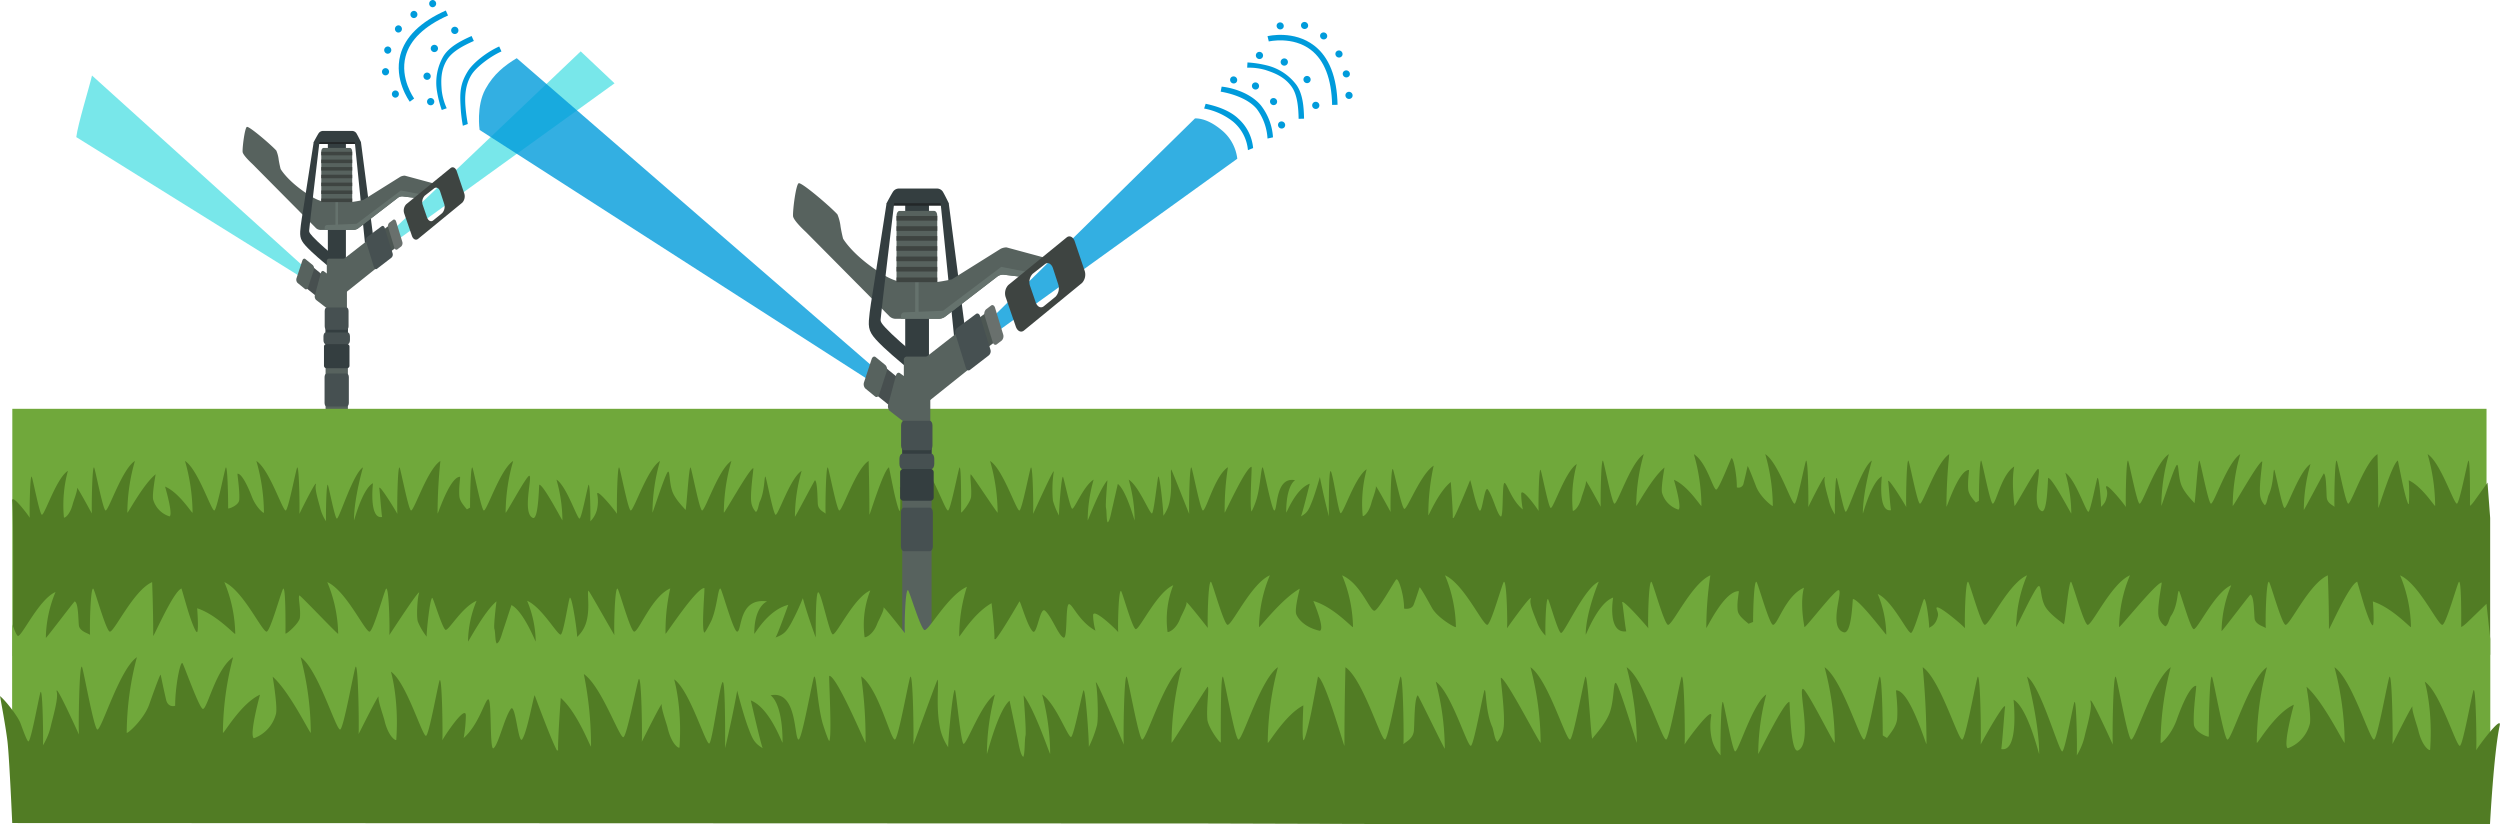 <svg xmlns="http://www.w3.org/2000/svg" width="806.316" height="265.859" viewBox="0 0 806.316 265.859">
  <g id="Grupo_3811" data-name="Grupo 3811" transform="translate(-312.02 -10202.099)">
    <g id="Grupo_3679" data-name="Grupo 3679">
      <g id="Grupo_3642" data-name="Grupo 3642">
        <path id="Trazado_16671" data-name="Trazado 16671" d="M440.406,10279.337l-1.137-3.541,60.039-57.13,10.918,10.306Z" fill="#78e7ea"/>
      </g>
      <g id="Grupo_3643" data-name="Grupo 3643">
        <path id="Trazado_16672" data-name="Trazado 16672" d="M410.944,10288.972l-.992,3.011-73.327-45.661c.482-4.125,4.18-16.008,5.066-19.87Z" fill="#78e7ea"/>
      </g>
      <g id="Grupo_3678" data-name="Grupo 3678">
        <g id="Grupo_3644" data-name="Grupo 3644">
          <rect id="Rectángulo_564" data-name="Rectángulo 564" width="5.822" height="4.423" transform="translate(417.761 10245.771)" fill="#343e40"/>
        </g>
        <g id="Grupo_3645" data-name="Grupo 3645">
          <rect id="Rectángulo_565" data-name="Rectángulo 565" width="14.381" height="1.019" transform="translate(413.615 10247.521)" fill="#232728"/>
        </g>
        <g id="Grupo_3647" data-name="Grupo 3647">
          <g id="Grupo_3646" data-name="Grupo 3646">
            <path id="Trazado_16673" data-name="Trazado 16673" d="M429.993,10283.1l2.814-1.443-4.372-33.742-2-.126Z" fill="#343e40"/>
          </g>
        </g>
        <g id="Grupo_3648" data-name="Grupo 3648">
          <rect id="Rectángulo_566" data-name="Rectángulo 566" width="5.822" height="10.949" transform="translate(417.761 10275.797)" fill="#343e40"/>
        </g>
        <g id="Grupo_3649" data-name="Grupo 3649">
          <path id="Trazado_16674" data-name="Trazado 16674" d="M409.938,10294.314l3.982,3.222,1.9-6.961-3.694-3.022Z" fill="#474f4f"/>
        </g>
        <g id="Grupo_3650" data-name="Grupo 3650">
          <path id="Trazado_16675" data-name="Trazado 16675" d="M425.615,10269.041v-18.078c0-.638-.328-1.154-.732-1.154h-8.517c-.4,0-.731.517-.731,1.154v18.078Z" fill="#57625e"/>
        </g>
        <g id="Grupo_3651" data-name="Grupo 3651">
          <path id="Trazado_16676" data-name="Trazado 16676" d="M407.986,10293.345l2.394,1.959c.359.294.8.073.987-.492l1.857-5.646a1.533,1.533,0,0,0-.312-1.556l-2.395-1.96c-.359-.293-.8-.072-.986.492l-1.858,5.646A1.531,1.531,0,0,0,407.986,10293.345Z" fill="#57625e"/>
        </g>
        <g id="Grupo_3652" data-name="Grupo 3652">
          <path id="Trazado_16677" data-name="Trazado 16677" d="M418.634,10291.145l-2.189-1.566c-.368-.264-.793,0-.95.586l-1.9,7.1a1.6,1.6,0,0,0,.373,1.57l3.167,2.445c.363.28.732,0,.824-.616l1.176-7.922A1.81,1.81,0,0,0,418.634,10291.145Z" fill="#57625e"/>
        </g>
        <g id="Grupo_3653" data-name="Grupo 3653">
          <path id="Trazado_16678" data-name="Trazado 16678" d="M402.527,10256.6s2.365,4.257,9.968,8.907a14.513,14.513,0,0,0,8.13,2.164,47.266,47.266,0,0,0,8.56-1.082l11.972-7.493a3.378,3.378,0,0,1,1.425-.346l9.9,2.675L446.54,10266l-4.691-.561a2.468,2.468,0,0,0-1.4.379l-12.95,9.961a2.853,2.853,0,0,1-1.4.474h-10.86a2.238,2.238,0,0,1-1.349-.618l-20.478-20.66s-3.09-2.8-3.147-3.916c-.08-1.562.694-7.62,1.365-8.029.632-.387,7.784,5.729,9.51,7.632a10.941,10.941,0,0,1,.77,2.981C402.169,10255.226,402.527,10256.6,402.527,10256.6Z" fill="#57625e"/>
        </g>
        <g id="Grupo_3654" data-name="Grupo 3654">
          <rect id="Rectángulo_567" data-name="Rectángulo 567" width="0.838" height="7.537" transform="translate(420.205 10267.274)" fill="#65726d"/>
        </g>
        <g id="Grupo_3655" data-name="Grupo 3655">
          <rect id="Rectángulo_568" data-name="Rectángulo 568" width="9.98" height="1.141" transform="translate(415.635 10251.059)" fill="#3e4441"/>
        </g>
        <g id="Grupo_3656" data-name="Grupo 3656">
          <rect id="Rectángulo_569" data-name="Rectángulo 569" width="9.98" height="1.141" transform="translate(415.635 10253.568)" fill="#3e4441"/>
        </g>
        <g id="Grupo_3657" data-name="Grupo 3657">
          <rect id="Rectángulo_570" data-name="Rectángulo 570" width="9.98" height="1.141" transform="translate(415.635 10255.979)" fill="#3e4441"/>
        </g>
        <g id="Grupo_3658" data-name="Grupo 3658">
          <rect id="Rectángulo_571" data-name="Rectángulo 571" width="9.98" height="1.141" transform="translate(415.635 10258.449)" fill="#3e4441"/>
        </g>
        <g id="Grupo_3659" data-name="Grupo 3659">
          <rect id="Rectángulo_572" data-name="Rectángulo 572" width="9.98" height="1.141" transform="translate(415.635 10260.998)" fill="#3e4441"/>
        </g>
        <g id="Grupo_3660" data-name="Grupo 3660">
          <rect id="Rectángulo_573" data-name="Rectángulo 573" width="9.98" height="1.141" transform="translate(415.635 10263.526)" fill="#3e4441"/>
        </g>
        <g id="Grupo_3661" data-name="Grupo 3661">
          <rect id="Rectángulo_574" data-name="Rectángulo 574" width="9.98" height="1.141" transform="translate(415.635 10266.133)" fill="#3e4441"/>
        </g>
        <g id="Grupo_3662" data-name="Grupo 3662">
          <path id="Trazado_16679" data-name="Trazado 16679" d="M417.479,10274.676l2.116-.087,7.441-.307,14.266-10.756,6.748,1.311-1.51,1.163-4.691-.561a2.468,2.468,0,0,0-1.4.379l-12.95,9.961a2.863,2.863,0,0,1-1.4.474h-9.351v-.772A.793.793,0,0,1,417.479,10274.676Z" fill="#65726d"/>
        </g>
        <g id="Grupo_3663" data-name="Grupo 3663">
          <path id="Trazado_16680" data-name="Trazado 16680" d="M457.33,10256.317l-14.3,11.664a2.993,2.993,0,0,0-.6,3.088l2.445,7.1c.385,1.12,1.279,1.552,2,.964l14.232-11.657a3.023,3.023,0,0,0,.61-3.1l-2.393-7.082C458.938,10256.169,458.048,10255.732,457.33,10256.317Zm-7.586,15.893-1.349-3.924a2.931,2.931,0,0,1,.612-3.062l3.006-2.36c.723-.57,1.608-.113,1.978,1.02l1.256,3.852a3.061,3.061,0,0,1-.63,3.109l-2.875,2.336C451.024,10273.765,450.129,10273.331,449.744,10272.21Z" fill="#3e4441"/>
        </g>
        <g id="Grupo_3664" data-name="Grupo 3664">
          <path id="Trazado_16681" data-name="Trazado 16681" d="M428.435,10247.915s-1.074-2.234-1.5-2.888a1.729,1.729,0,0,0-1.3-.7h-9.511a1.762,1.762,0,0,0-1.3.7c-.448.662-1.624,2.888-1.624,2.888l.307,1.115,1.424-1.115h11.719l1.026.906Z" fill="#343e40"/>
        </g>
        <g id="Grupo_3666" data-name="Grupo 3666">
          <g id="Grupo_3665" data-name="Grupo 3665">
            <path id="Trazado_16682" data-name="Trazado 16682" d="M420.11,10289.8l1.484-3.556c-.053-.043-4.877-4.077-7.119-6.236-2.6-2.5-2.778-3-2.742-3.573.1-1.612,3.322-28.544,3.322-28.544l-1.859.022-3.449,22.177c-.024.137-.757,4.393-.9,6.606-.161,2.606.578,3.621,3.559,6.494C414.72,10285.418,419.891,10289.624,420.11,10289.8Z" fill="#343e40"/>
          </g>
        </g>
        <g id="Grupo_3667" data-name="Grupo 3667">
          <path id="Trazado_16683" data-name="Trazado 16683" d="M437.283,10283.792l2.554-1.939-2.205-7.146-2.554,1.939Z" fill="#4c5652"/>
        </g>
        <g id="Grupo_3668" data-name="Grupo 3668">
          <path id="Trazado_16684" data-name="Trazado 16684" d="M430.444,10279.734l-7.617,5.942v11.347l10.887-8.7Z" fill="#57625e"/>
        </g>
        <g id="Grupo_3669" data-name="Grupo 3669">
          <path id="Trazado_16685" data-name="Trazado 16685" d="M433.6,10288.81l4.664-3.6a1.341,1.341,0,0,0,.377-1.421l-2.552-8.228c-.162-.528-.594-.755-.966-.5l-4.69,3.486a1.31,1.31,0,0,0-.381,1.407l2.587,8.367C432.8,10288.847,433.233,10289.067,433.6,10288.81Z" fill="#465051"/>
        </g>
        <g id="Grupo_3670" data-name="Grupo 3670">
          <path id="Trazado_16686" data-name="Trazado 16686" d="M440.185,10282.527l1.236-.938a1.509,1.509,0,0,0,.342-1.541l-1.984-6.5c-.175-.574-.612-.814-.976-.539l-1.236.939a1.506,1.506,0,0,0-.342,1.54l1.983,6.5C439.384,10282.562,439.821,10282.8,440.185,10282.527Z" fill="#69706d"/>
        </g>
        <g id="Grupo_3671" data-name="Grupo 3671">
          <path id="Trazado_16687" data-name="Trazado 16687" d="M418.082,10304.837h5.173a.779.779,0,0,0,.66-.858v-17.6a.778.778,0,0,0-.66-.856h-5.173a.778.778,0,0,0-.66.856v17.6A.778.778,0,0,0,418.082,10304.837Z" fill="#57625e"/>
        </g>
        <g id="Grupo_3672" data-name="Grupo 3672">
          <rect id="Rectángulo_575" data-name="Rectángulo 575" width="7.19" height="42.225" transform="translate(417.033 10307.974)" fill="#57625e"/>
        </g>
        <g id="Grupo_3673" data-name="Grupo 3673">
          <path id="Trazado_16688" data-name="Trazado 16688" d="M417.433,10333.228H423.8c.405,0,.732-.516.732-1.153v-8.366c0-.637-.327-1.154-.732-1.154h-6.371c-.4,0-.731.518-.731,1.154v8.366C416.7,10332.712,417.029,10333.228,417.433,10333.228Z" fill="#465051"/>
        </g>
        <g id="Grupo_3674" data-name="Grupo 3674">
          <rect id="Rectángulo_576" data-name="Rectángulo 576" width="7.19" height="3.414" transform="translate(417.033 10307.974)" fill="#343e40"/>
        </g>
        <g id="Grupo_3675" data-name="Grupo 3675">
          <path id="Trazado_16689" data-name="Trazado 16689" d="M417.4,10308.467h6.384c.362,0,.656-.517.656-1.153v-4.9c0-.638-.294-1.154-.656-1.154H417.4c-.363,0-.657.517-.657,1.154v4.9C416.747,10307.95,417.041,10308.467,417.4,10308.467Z" fill="#465051"/>
        </g>
        <g id="Grupo_3676" data-name="Grupo 3676">
          <path id="Trazado_16690" data-name="Trazado 16690" d="M417.02,10313.071h7.192c.372,0,.675-.57.675-1.273v-1.192c0-.7-.3-1.273-.675-1.273H417.02c-.373,0-.675.57-.675,1.273v1.192C416.345,10312.5,416.647,10313.071,417.02,10313.071Z" fill="#465051"/>
        </g>
        <g id="Grupo_3677" data-name="Grupo 3677">
          <path id="Trazado_16691" data-name="Trazado 16691" d="M417.28,10320.859h6.693a.807.807,0,0,0,.769-.843v-6.1a.807.807,0,0,0-.769-.841H417.28a.807.807,0,0,0-.769.841v6.1A.807.807,0,0,0,417.28,10320.859Z" fill="#343e40"/>
        </g>
      </g>
    </g>
    <g id="Grupo_3680" data-name="Grupo 3680">
      <rect id="Rectángulo_577" data-name="Rectángulo 577" width="798" height="129.314" transform="translate(315.991 10333.95)" fill="#70a83b"/>
    </g>
    <g id="Grupo_3683" data-name="Grupo 3683">
      <g id="Grupo_3682" data-name="Grupo 3682">
        <g id="Grupo_3681" data-name="Grupo 3681">
          <path id="Trazado_16692" data-name="Trazado 16692" d="M1115.164,10369.151l-.854-11.395-4.333,6.049c-.629.845-1.2,1.447-1.323,1.376.016-4.13.036-15.02-.505-14.5-.337.323-2.926,14.066-3.743,13.861-1.1-.276-5.306-13.372-9.423-15.971a61.744,61.744,0,0,1,2.438,16.664c0,.585-4.041-6.114-8.519-8.233a62.759,62.759,0,0,1,.055,7.506c-.271,1.235-1.637-4.586-1.908-5.821-.411-1.877-1.645-8.052-1.645-8.052-1.822.839-6.33,15.909-6.33,15.265,0-8.973-.246-17.328-.246-17.328-4.116,2.6-8.318,15.694-9.423,15.971-.816.205-3.406-13.538-3.742-13.861-.645-.617-.836,13.1-.713,14.854l-.042.023c-.28-.454-2.348-1.051-2.471-3.147-.148-2.5-.131-7.057-.91-7.625-.116-.084-6.471,12.117-6.471,11.759a54.779,54.779,0,0,1,2.162-14.781c-3.651,2.306-7.378,13.921-8.358,14.166-.724.182-3.021-12.008-3.319-12.295-.4-.383-.177,4.684-1.814,8.069-.371.767-.567,2.946-1.255,3.32a5.647,5.647,0,0,1-1.5-3.2c-.407-3.01.83-10.932.67-10.92-1.271.084-9.517,15.022-9.517,14.33a61.744,61.744,0,0,1,2.438-16.664c-4.117,2.6-8.319,15.694-9.424,15.971-.816.205-3.4-13.538-3.742-13.861-.541-.519-1.331,13.528-1.627,13.688-.714-.917-3.463-3.53-4.33-6.187-.957-2.936-.693-6.737-1.387-6.073-.9.856-4.947,13.563-4.947,13.128a61.767,61.767,0,0,1,2.437-16.664c-4.116,2.6-8.318,15.694-9.423,15.971-.816.205-3.406-13.538-3.742-13.861-.664-.636-.847,13.907-.7,14.974-.4-.82-7-8.958-6.342-6.168a4.867,4.867,0,0,1,.07,3.216,4.814,4.814,0,0,1-1.763,2.851c.115-.838-.612-9.807-1.135-9.307-.265.254-2.3,11.07-2.945,10.909-.869-.219-4.176-10.524-7.416-12.569a48.607,48.607,0,0,1,1.918,13.115c0,.334-6.072-11.471-7.46-11.471-.109,0-.23,11.51-2.072,10.711-3.538-1.536,0-13.59-1.151-13.59-.928,0-7.546,12.569-7.632,11.884-1.083-8.669-.091-12.676-.091-12.676-4.116,2.6-5.79,11.706-6.895,11.982-.816.205-3.405-13.538-3.742-13.861-.53-.508-.753,8.672-.748,12.931-.33.193-.673.39-1.017.58-.777-.987-2.3-2.566-2.434-4.284-.228-2.917.38-6.236.23-6.235-3.368.018-7.251,12.523-7.251,11.83a168.583,168.583,0,0,1,.906-16.931c-4.117,2.6-8.319,15.694-9.424,15.971-.816.205-3.4-13.538-3.742-13.861-.664-.636-.847,13.908-.7,14.974-.4-.82-6.463-10.777-5.8-7.985.1.428.594,7.337.868,8.971-4.321.781-2.94-10.89-2.94-10.89-3.457,1.752-6.132,12.4-6.132,11.951,0-7.062,2.909-17.066,2.909-17.066-3.24,2.045-7.538,16.3-8.407,16.521-.642.161-2.68-10.655-2.945-10.909-.523-.5-.667,10.946-.552,11.784a13.486,13.486,0,0,1-1.941-4.472c-.38-1.52-1.736-5.747-1.387-7.213.662-2.791-4.888,8.488-5.29,9.309.147-1.065-.037-15.609-.7-14.974-.337.323-2.926,14.066-3.743,13.861-1.1-.276-5.307-13.372-9.423-15.971a61.744,61.744,0,0,1,2.438,16.664c0,.435-4.041-2.812-5.366-6.179-.159-.4-2.257-5.955-2.708-6.6-.1-.146-.18.866-1.354,5.521a1.625,1.625,0,0,1-2.166,1.3c.016-4.131-1.2-9.9-1.746-9.384-.336.322-4.118,10.31-4.934,10.105-1.105-.277-3.067-8.825-7.184-11.424a61.744,61.744,0,0,1,2.438,16.664c0,.6-4.255-6.468-8.871-8.389,0,0,2.67,8.975,1.458,9.614a7.982,7.982,0,0,1-5.3-5.435c-.379-1.73.806-8.153.806-8.153-4.143,3.357-9.128,12.983-9.128,12.362a61.744,61.744,0,0,1,2.438-16.664c-4.117,2.6-8.319,15.694-9.424,15.971-.816.205-3.405-13.538-3.742-13.861-.645-.617-.836,13.1-.712,14.854-.015.009-5.055-9.364-4.772-8.176.18.76-1.189,4.276-1.387,5.062-.96,3.812-2.825,4.717-2.853,4.361a42.514,42.514,0,0,1,1.28-15.019c-3.652,2.306-7.379,13.921-8.359,14.166-.724.182-3.02-12.008-3.319-12.295-.589-.562-.751,12.336-.622,13.281-.356-.727-5.6-8.044-5.624-5.47a28.259,28.259,0,0,0,.525,4.974c-3.663-2.969-5.085-8.437-5.884-8.554-.9-.132-.282,11.44-1.264,10.8-1.174-.762-2.64-6.854-4.152-8.7-1.107-1.348-1.775,7.982-2.708,6.721-1.221-1.653-2.66-9.334-2.99-9.728,0,0-3.945,9.9-5.32,12.186h-.285c.115-2.213-.636-11.584-.636-11.584-4.144,3.356-7.239,11.313-7.239,10.692a74.049,74.049,0,0,1,1.724-15.969c-4.116,2.6-8.319,13.67-9.423,13.947-.816.2-3.406-12.527-3.743-12.85-.644-.617-.836,12.084-.712,13.842-.014.008-5.054-9.364-4.772-8.177.18.761-1.189,4.277-1.387,5.062-.96,3.812-2.825,4.718-2.853,4.361a42.534,42.534,0,0,1,1.28-15.018c-3.651,2.3-7.379,13.92-8.359,14.165-.723.182-2.573-13.315-3.266-13.568-.517-.188-.6,7.951-.58,14.581-.951-3.737-2.03-8.272-2.888-12.683,0,0-1.446,5.266-2.687,8.288-.939,2.285-1.378,3.315-3.422,4.4.366-.487,2.849-10.534,2.849-10.534-4.725,1.736-7.6,9.884-7.6,9.271,0-8.973,2.878-10.391,2.878-10.391-6.446-1.279-5.584,9.474-6.689,9.751-.816.205-3.406-13.539-3.742-13.861-.541-.519-.734,5.868-2,10.186a24.3,24.3,0,0,1-1.611,4c-.715-.916.157-14.389,0-14.389-1.854,0-8.681,15.2-8.681,14.761a88.55,88.55,0,0,1,1.051-14.639c-4.117,2.6-6.931,13.669-8.036,13.946-.817.205-3.406-13.539-3.743-13.861-.663-.636-.847,13.908-.7,14.974-.4-.82-5.713-14.5-5.815-14.327-.347.59.4,5.706-.462,10.038a11.439,11.439,0,0,1-2.081,4.893c.115-.839-1.1-13.154-1.618-12.654-.265.254-1.438,12.056-2.081,11.9-.869-.218-4.234-8.868-7.473-10.913a48.6,48.6,0,0,1,1.918,13.114c0,.388-2.608-9.567-5.425-11.734,0,0-1.754,7.741-1.908,8.352-.246.981-.667,3.718-1.387,4.05-.4-.752-.273-3.7-.52-4.683-.232-.926.463-8.9.463-8.9-2.774,3.29-6.363,13.354-6.363,12.915a48.6,48.6,0,0,1,1.918-13.114c-3.24,2.045-6.013,9.176-6.883,9.394-.642.161-2.74-10.038-3.005-10.292-.522-.5-1.386,11.647-1.271,12.486a23.15,23.15,0,0,1-1.965-4.809,38.114,38.114,0,0,1,.231-9.111c.663-2.791-6.236,12.58-6.638,13.4.147-1.065-.037-15.609-.7-14.974-.337.322-2.926,14.066-3.743,13.861-1.1-.277-5.307-13.372-9.423-15.971a61.755,61.755,0,0,1,2.437,16.663c0,.436-8.544-12.61-8.679-12.362-.345.64.353,4.182.116,7.193-.134,1.7-2.933,5.283-3.223,5.116.016-4.13.036-15.02-.505-14.5-.337.322-2.926,14.066-3.742,13.861-1.1-.277-5.307-13.372-9.424-15.971a61.732,61.732,0,0,1,2.438,16.663c0,.585-4.041-6.113-8.519-8.232a62.722,62.722,0,0,1,.055,7.5c-.271,1.235-1.637-4.585-1.907-5.82-.412-1.877-1.646-8.053-1.646-8.053-1.822.84-6.33,15.909-6.33,15.265,0-8.973-.245-17.327-.245-17.327-4.117,2.6-8.319,15.693-9.424,15.971-.816.205-3.4-13.539-3.742-13.861-.645-.618-.836,13.1-.712,14.854l-.043.023c-.28-.454-2.347-1.051-2.471-3.148-.148-2.5-.131-7.056-.91-7.624-.116-.084-6.471,12.116-6.471,11.758a54.753,54.753,0,0,1,2.163-14.78c-3.652,2.3-7.379,13.92-8.359,14.166-.724.181-3.02-12.009-3.319-12.295-.4-.383-.177,4.683-1.814,8.068-.371.768-.566,2.945-1.255,3.319a5.645,5.645,0,0,1-1.5-3.2c-.407-3.011.83-10.932.67-10.92-1.271.084-9.516,15.022-9.516,14.329a61.756,61.756,0,0,1,2.437-16.663c-4.116,2.6-8.318,15.693-9.423,15.971-.817.205-3.406-13.539-3.743-13.861-.541-.519-1.331,13.528-1.627,13.688-.714-.917-3.462-3.53-4.329-6.188-.958-2.935-.693-6.738-1.387-6.073-.9.857-4.948,13.563-4.948,13.128a61.732,61.732,0,0,1,2.438-16.663c-4.117,2.6-8.319,15.693-9.424,15.971-.816.205-3.4-13.539-3.742-13.861-.664-.636-.847,13.907-.7,14.974-.4-.82-7-8.958-6.342-6.168a11.9,11.9,0,0,1-.2,5.057,7.747,7.747,0,0,1-2.076,3.487c.115-.839-.029-12.284-.551-11.784-.265.254-2.3,11.069-2.945,10.909-.87-.219-4.177-10.524-7.417-12.569a48.581,48.581,0,0,1,1.919,13.114c0,.334-6.073-11.471-7.461-11.471-.109,0-.23,11.511-2.072,10.711-3.538-1.535,0-13.589-1.151-13.589-.928,0-7.632,12.576-7.632,11.883a61.732,61.732,0,0,1,2.438-16.663c-4.116,2.6-8.319,15.693-9.423,15.971-.816.205-3.406-13.539-3.743-13.861-.53-.508-.753,8.671-.747,12.931-.331.193-.673.39-1.018.579-.777-.986-2.3-2.565-2.434-4.283-.227-2.917.381-6.236.23-6.235-3.368.016-7.251,12.523-7.251,11.83a168.589,168.589,0,0,1,.906-16.931c-4.116,2.6-8.319,15.693-9.423,15.971-.817.205-3.406-13.539-3.743-13.861-.663-.636-.847,13.908-.7,14.974-.4-.82-6.463-10.777-5.8-7.986.1.429.6,7.337.868,8.972-4.321.78-2.94-10.89-2.94-10.89-3.457,1.752-6.132,12.4-6.132,11.95,0-7.062,2.909-17.066,2.909-17.066-3.239,2.045-7.537,16.3-8.407,16.521-.642.16-2.68-10.655-2.945-10.909-.522-.5-.667,10.945-.551,11.784a13.463,13.463,0,0,1-1.942-4.473c-.38-1.519-1.735-5.746-1.387-7.212.663-2.791-4.888,8.488-5.289,9.309.146-1.065-.038-15.609-.7-14.974-.337.322-2.926,14.066-3.742,13.861-1.1-.277-5.307-13.372-9.424-15.971a61.732,61.732,0,0,1,2.438,16.663c0,.436-2.521-1.641-3.845-5.009-.159-.4-2.81-7.55-4.664-7.55-.157,0,.776,5.472.539,8.484-.134,1.7-3.284,2.884-3.574,2.717.015-4.13-.206-13.715-.748-13.2-.336.322-2.926,14.066-3.742,13.861-1.105-.277-5.307-13.372-9.423-15.971a61.755,61.755,0,0,1,2.437,16.663c0,.6-4.255-6.467-8.871-8.388,0,0,2.671,8.974,1.458,9.614a7.977,7.977,0,0,1-5.294-5.436c-.379-1.729.8-8.153.8-8.153-4.143,3.357-9.128,12.982-9.128,12.362a61.732,61.732,0,0,1,2.438-16.663c-4.116,2.6-8.319,15.693-9.423,15.971-.817.205-3.406-13.539-3.743-13.861-.645-.618-.836,13.1-.712,14.854-.014.008-5.054-9.364-4.772-8.177.18.761-1.189,4.277-1.387,5.063-.96,3.811-2.825,4.717-2.853,4.361a42.538,42.538,0,0,1,1.28-15.019c-3.651,2.3-7.379,13.92-8.359,14.166-.723.181-3.02-12.009-3.319-12.295-.588-.563-.751,12.336-.621,13.281-.357-.728-5.876-8-5.625-5.471.5,5.073.157,50.037.157,50.037H554.974l70.954-.2,489.236-.175Z" fill="#517c24"/>
        </g>
      </g>
    </g>
    <g id="Grupo_3721" data-name="Grupo 3721">
      <g id="Grupo_3684" data-name="Grupo 3684" opacity="0.8">
        <path id="Trazado_16693" data-name="Trazado 16693" d="M633.77,10308.97l-1.5-4.658,65.181-64.036c1.766,0,4.781.525,8.948,4.1a14.057,14.057,0,0,1,4.679,8.914Z" fill="#009bdb"/>
      </g>
      <g id="Grupo_3685" data-name="Grupo 3685" opacity="0.8">
        <path id="Trazado_16694" data-name="Trazado 16694" d="M595.006,10321.647l-1.3,3.96-127-81.6s-1.138-7.681,1.874-13.171c2.7-4.926,6.242-7.633,10.1-9.971Z" fill="#009bdb"/>
      </g>
      <g id="Grupo_3720" data-name="Grupo 3720">
        <g id="Grupo_3686" data-name="Grupo 3686">
          <rect id="Rectángulo_578" data-name="Rectángulo 578" width="7.661" height="5.82" transform="translate(603.975 10264.807)" fill="#343e40"/>
        </g>
        <g id="Grupo_3687" data-name="Grupo 3687">
          <rect id="Rectángulo_579" data-name="Rectángulo 579" width="18.921" height="1.341" transform="translate(598.521 10267.108)" fill="#232728"/>
        </g>
        <g id="Grupo_3689" data-name="Grupo 3689">
          <g id="Grupo_3688" data-name="Grupo 3688">
            <path id="Trazado_16695" data-name="Trazado 16695" d="M620.068,10313.922l3.7-1.9-5.752-44.394-2.638-.167Z" fill="#343e40"/>
          </g>
        </g>
        <g id="Grupo_3690" data-name="Grupo 3690">
          <rect id="Rectángulo_580" data-name="Rectángulo 580" width="7.661" height="14.406" transform="translate(603.975 10304.312)" fill="#343e40"/>
        </g>
        <g id="Grupo_3691" data-name="Grupo 3691">
          <path id="Trazado_16696" data-name="Trazado 16696" d="M593.683,10328.677l5.239,4.238,2.5-9.159-4.86-3.977Z" fill="#474f4f"/>
        </g>
        <g id="Grupo_3692" data-name="Grupo 3692">
          <path id="Trazado_16697" data-name="Trazado 16697" d="M614.308,10295.424v-23.785c0-.839-.431-1.519-.962-1.519H602.14c-.531,0-.962.68-.962,1.519v23.785Z" fill="#57625e"/>
        </g>
        <g id="Grupo_3693" data-name="Grupo 3693">
          <path id="Trazado_16698" data-name="Trazado 16698" d="M591.114,10327.4l3.151,2.578c.472.387,1.053.1,1.3-.648l2.443-7.428a2.014,2.014,0,0,0-.411-2.047l-3.151-2.578c-.471-.387-1.053-.1-1.3.647l-2.444,7.428A2.016,2.016,0,0,0,591.114,10327.4Z" fill="#57625e"/>
        </g>
        <g id="Grupo_3694" data-name="Grupo 3694">
          <path id="Trazado_16699" data-name="Trazado 16699" d="M605.124,10324.506l-2.88-2.062c-.484-.348-1.044,0-1.251.771l-2.5,9.349a2.108,2.108,0,0,0,.491,2.065l4.167,3.217c.477.368.963,0,1.084-.811l1.546-10.423A2.38,2.38,0,0,0,605.124,10324.506Z" fill="#57625e"/>
        </g>
        <g id="Grupo_3695" data-name="Grupo 3695">
          <path id="Trazado_16700" data-name="Trazado 16700" d="M583.931,10279.055s3.113,5.6,13.116,11.72a19.086,19.086,0,0,0,10.7,2.847,62.129,62.129,0,0,0,11.263-1.423l15.752-9.859a4.455,4.455,0,0,1,1.875-.455l13.024,3.521-7.817,6.019-6.172-.739a3.257,3.257,0,0,0-1.845.5l-17.038,13.105a3.75,3.75,0,0,1-1.84.625H600.656a2.95,2.95,0,0,1-1.775-.813l-26.943-27.182s-4.065-3.687-4.141-5.153c-.1-2.056.913-10.026,1.8-10.564.832-.508,10.241,7.538,12.512,10.041a14.377,14.377,0,0,1,1.014,3.924C583.461,10277.247,583.931,10279.055,583.931,10279.055Z" fill="#57625e"/>
        </g>
        <g id="Grupo_3696" data-name="Grupo 3696">
          <rect id="Rectángulo_581" data-name="Rectángulo 581" width="1.103" height="9.916" transform="translate(607.191 10293.099)" fill="#65726d"/>
        </g>
        <g id="Grupo_3697" data-name="Grupo 3697">
          <rect id="Rectángulo_582" data-name="Rectángulo 582" width="13.13" height="1.502" transform="translate(601.178 10271.765)" fill="#3e4441"/>
        </g>
        <g id="Grupo_3698" data-name="Grupo 3698">
          <rect id="Rectángulo_583" data-name="Rectángulo 583" width="13.13" height="1.502" transform="translate(601.178 10275.066)" fill="#3e4441"/>
        </g>
        <g id="Grupo_3699" data-name="Grupo 3699">
          <rect id="Rectángulo_584" data-name="Rectángulo 584" width="13.13" height="1.502" transform="translate(601.178 10278.239)" fill="#3e4441"/>
        </g>
        <g id="Grupo_3700" data-name="Grupo 3700">
          <rect id="Rectángulo_585" data-name="Rectángulo 585" width="13.13" height="1.502" transform="translate(601.178 10281.489)" fill="#3e4441"/>
        </g>
        <g id="Grupo_3701" data-name="Grupo 3701">
          <rect id="Rectángulo_586" data-name="Rectángulo 586" width="13.13" height="1.502" transform="translate(601.178 10284.841)" fill="#3e4441"/>
        </g>
        <g id="Grupo_3702" data-name="Grupo 3702">
          <rect id="Rectángulo_587" data-name="Rectángulo 587" width="13.13" height="1.502" transform="translate(601.178 10288.168)" fill="#3e4441"/>
        </g>
        <g id="Grupo_3703" data-name="Grupo 3703">
          <rect id="Rectángulo_588" data-name="Rectángulo 588" width="13.13" height="1.502" transform="translate(601.178 10291.598)" fill="#3e4441"/>
        </g>
        <g id="Grupo_3704" data-name="Grupo 3704">
          <path id="Trazado_16701" data-name="Trazado 16701" d="M603.6,10302.838l2.785-.115,9.789-.4,18.77-14.151,8.879,1.725-1.987,1.53-6.172-.739a3.257,3.257,0,0,0-1.845.5l-17.038,13.105a3.75,3.75,0,0,1-1.84.625h-12.3v-1.019A1.041,1.041,0,0,1,603.6,10302.838Z" fill="#65726d"/>
        </g>
        <g id="Grupo_3705" data-name="Grupo 3705">
          <path id="Trazado_16702" data-name="Trazado 16702" d="M656.036,10278.683l-18.816,15.348a3.934,3.934,0,0,0-.791,4.062l3.216,9.34c.507,1.474,1.683,2.042,2.627,1.27L661,10293.364a3.984,3.984,0,0,0,.8-4.078l-3.149-9.317C658.152,10278.489,656.981,10277.913,656.036,10278.683Zm-9.981,20.91-1.774-5.162a3.854,3.854,0,0,1,.8-4.027l3.955-3.106c.951-.75,2.117-.148,2.6,1.342l1.653,5.066a4.027,4.027,0,0,1-.83,4.092l-3.782,3.074C647.739,10301.64,646.562,10301.068,646.055,10299.593Z" fill="#3e4441"/>
        </g>
        <g id="Grupo_3706" data-name="Grupo 3706">
          <path id="Trazado_16703" data-name="Trazado 16703" d="M618.02,10267.629s-1.414-2.939-1.973-3.8a2.271,2.271,0,0,0-1.714-.92H601.819a2.317,2.317,0,0,0-1.713.92c-.589.871-2.137,3.8-2.137,3.8l.4,1.466,1.873-1.466h15.419l1.351,1.191Z" fill="#343e40"/>
        </g>
        <g id="Grupo_3708" data-name="Grupo 3708">
          <g id="Grupo_3707" data-name="Grupo 3707">
            <path id="Trazado_16704" data-name="Trazado 16704" d="M607.065,10322.738l1.954-4.678c-.07-.058-6.418-5.364-9.367-8.205-3.414-3.295-3.655-3.945-3.608-4.7.132-2.121,4.372-37.556,4.372-37.556l-2.447.03-4.538,29.178c-.032.18-1,5.778-1.177,8.691-.212,3.43.76,4.764,4.682,8.545C599.975,10316.972,606.778,10322.5,607.065,10322.738Z" fill="#343e40"/>
          </g>
        </g>
        <g id="Grupo_3709" data-name="Grupo 3709">
          <path id="Trazado_16705" data-name="Trazado 16705" d="M629.661,10314.832l3.361-2.552-2.9-9.4-3.361,2.552Z" fill="#4c5652"/>
        </g>
        <g id="Grupo_3710" data-name="Grupo 3710">
          <path id="Trazado_16706" data-name="Trazado 16706" d="M620.663,10309.493l-10.022,7.818v14.929l14.325-11.446Z" fill="#57625e"/>
        </g>
        <g id="Grupo_3711" data-name="Grupo 3711">
          <path id="Trazado_16707" data-name="Trazado 16707" d="M624.818,10321.434l6.136-4.732a1.765,1.765,0,0,0,.5-1.869l-3.358-10.826c-.213-.694-.782-.991-1.271-.664l-6.171,4.588a1.723,1.723,0,0,0-.5,1.851l3.4,11.009C623.765,10321.483,624.331,10321.772,624.818,10321.434Z" fill="#465051"/>
        </g>
        <g id="Grupo_3712" data-name="Grupo 3712">
          <path id="Trazado_16708" data-name="Trazado 16708" d="M633.478,10313.167l1.627-1.234a1.981,1.981,0,0,0,.449-2.026l-2.609-8.55c-.231-.756-.806-1.073-1.285-.709l-1.626,1.234a1.982,1.982,0,0,0-.45,2.026l2.61,8.55C632.424,10313.214,633,10313.531,633.478,10313.167Z" fill="#69706d"/>
        </g>
        <g id="Grupo_3713" data-name="Grupo 3713">
          <path id="Trazado_16709" data-name="Trazado 16709" d="M604.4,10342.52h6.8a1.024,1.024,0,0,0,.869-1.128v-23.157a1.024,1.024,0,0,0-.869-1.128h-6.8a1.024,1.024,0,0,0-.869,1.128v23.157A1.024,1.024,0,0,0,604.4,10342.52Z" fill="#57625e"/>
        </g>
        <g id="Grupo_3714" data-name="Grupo 3714">
          <rect id="Rectángulo_589" data-name="Rectángulo 589" width="9.46" height="64.24" transform="translate(603.018 10346.648)" fill="#57625e"/>
        </g>
        <g id="Grupo_3715" data-name="Grupo 3715">
          <path id="Trazado_16710" data-name="Trazado 16710" d="M603.544,10379.875h8.383c.531,0,.962-.68.962-1.518v-11.008c0-.839-.431-1.519-.962-1.519h-8.383c-.532,0-.962.68-.962,1.519v11.008C602.582,10379.2,603.012,10379.875,603.544,10379.875Z" fill="#465051"/>
        </g>
        <g id="Grupo_3716" data-name="Grupo 3716">
          <rect id="Rectángulo_590" data-name="Rectángulo 590" width="9.46" height="4.491" transform="translate(603.018 10346.648)" fill="#343e40"/>
        </g>
        <g id="Grupo_3717" data-name="Grupo 3717">
          <path id="Trazado_16711" data-name="Trazado 16711" d="M603.506,10347.3h8.4c.477,0,.864-.679.864-1.518v-6.452c0-.839-.387-1.52-.864-1.52h-8.4c-.477,0-.864.681-.864,1.52v6.452C602.642,10346.617,603.029,10347.3,603.506,10347.3Z" fill="#465051"/>
        </g>
        <g id="Grupo_3718" data-name="Grupo 3718">
          <path id="Trazado_16712" data-name="Trazado 16712" d="M603,10353.353h9.462c.491,0,.888-.749.888-1.674v-1.569c0-.925-.4-1.675-.888-1.675H603c-.49,0-.888.75-.888,1.675v1.569C602.112,10352.6,602.51,10353.353,603,10353.353Z" fill="#465051"/>
        </g>
        <g id="Grupo_3719" data-name="Grupo 3719">
          <path id="Trazado_16713" data-name="Trazado 16713" d="M603.342,10363.6h8.807a1.062,1.062,0,0,0,1.011-1.107v-8.032a1.063,1.063,0,0,0-1.011-1.108h-8.807a1.063,1.063,0,0,0-1.011,1.108v8.032A1.062,1.062,0,0,0,603.342,10363.6Z" fill="#343e40"/>
        </g>
      </g>
    </g>
    <g id="Grupo_3722" data-name="Grupo 3722">
      <path id="Trazado_16714" data-name="Trazado 16714" d="M316,10403.442c.761,2.146,1.477,3.835,1.87,3.766,1.413-.245,6.787-11.86,12.052-14.165a39.8,39.8,0,0,0-3.118,14.78c0,.357,9.164-11.843,9.331-11.758,1.123.567,1.1,5.124,1.311,7.624.179,2.1,3.16,2.693,3.564,3.148l.061-.023c-.179-1.758.1-15.472,1.027-14.854.485.323,4.219,14.066,5.4,13.862,1.593-.277,7.652-13.372,13.587-15.972,0,0,.355,8.355.355,17.328,0,.645,6.5-14.425,9.127-15.265,0,0,1.779,6.176,2.372,8.052.391,1.235,2.36,7.057,2.75,5.821.412-1.3-.079-7.506-.079-7.506,6.457,2.12,12.283,8.817,12.283,8.233a44.882,44.882,0,0,0-3.514-16.664c5.935,2.6,11.994,15.694,13.587,15.972,1.177.2,4.911-13.539,5.4-13.862.781-.518.751,10.371.728,14.5.419.167,4.454-3.417,4.647-5.116.342-3.013-.664-6.554-.166-7.193.194-.249,12.514,12.8,12.514,12.362a44.882,44.882,0,0,0-3.514-16.664c5.935,2.6,11.994,15.694,13.587,15.972,1.177.2,4.911-13.539,5.4-13.862.957-.635,1.222,13.908,1.011,14.974.579-.819,10.526-16.19,9.57-13.4-.5,1.466-.88,7.591-.333,9.11a20.14,20.14,0,0,0,2.833,4.809c-.166-.838,1.08-12.985,1.833-12.485.383.254,3.408,10.453,4.334,10.292,1.253-.218,5.253-7.349,9.924-9.395a35.322,35.322,0,0,0-2.766,13.115c0,.438,5.175-9.625,9.175-12.915,0,0-1,7.974-.667,8.9.356.982.168,3.93.75,4.683,1.038-.331,1.644-3.068,2-4.05.221-.609,2.75-8.351,2.75-8.351,4.063,2.167,7.823,12.121,7.823,11.734a35.322,35.322,0,0,0-2.766-13.115c4.671,2.046,9.522,10.694,10.776,10.913.926.161,2.617-11.641,3-11.895.753-.5,2.5,11.815,2.333,12.653a10.307,10.307,0,0,0,3-4.893c1.242-4.331.166-9.447.666-10.038.147-.174,7.806,13.508,8.386,14.327-.211-1.065.053-15.608,1.01-14.974.486.323,4.219,14.066,5.4,13.862,1.594-.277,5.653-11.349,11.588-13.947a62.269,62.269,0,0,0-1.515,14.64c0,.435,9.844-14.761,12.516-14.761.228,0-1.03,13.472,0,14.388.426-.158,2.153-3.592,2.324-4,1.825-4.315,2.1-10.7,2.883-10.185.486.323,4.219,14.066,5.4,13.862,1.593-.277.351-11.03,9.644-9.752,0,0-4.149,1.419-4.149,10.392,0,.611,4.141-7.535,10.954-9.271,0,0-3.581,10.046-4.108,10.533,2.948-1.088,3.581-2.118,4.934-4.4a75.3,75.3,0,0,0,3.875-8.288c1.237,4.41,2.793,8.944,4.164,12.682-.027-6.629.091-14.769.836-14.581,1,.254,3.666,13.751,4.71,13.569,1.413-.245,6.787-11.86,12.052-14.165a30.324,30.324,0,0,0-1.845,15.017c.04.356,2.729-.549,4.113-4.36.286-.785,2.26-4.3,2-5.062-.407-1.188,6.86,8.185,6.881,8.176-.178-1.757.1-14.459,1.027-13.842.486.323,4.219,13.054,5.4,12.851,1.593-.277,7.652-11.349,13.587-13.947a52.771,52.771,0,0,0-2.485,15.968c0,.62,4.463-7.335,10.437-10.692,0,0,1.084,9.371.917,11.584h.412c1.982-2.284,7.671-12.185,7.671-12.185.476.393,2.55,8.074,4.311,9.726,1.345,1.263,2.309-8.067,3.9-6.719,2.181,1.841,4.294,7.935,5.988,8.7,1.415.637.52-10.937,1.822-10.8,1.152.116,3.2,5.586,8.484,8.555a20,20,0,0,1-.757-4.975c.038-2.574,7.6,4.743,8.11,5.471-.187-.946.047-13.845.9-13.281.431.286,3.742,12.477,4.786,12.295,1.413-.246,6.787-11.86,12.052-14.166a30.333,30.333,0,0,0-1.845,15.019c.04.355,2.729-.551,4.113-4.362.285-.784,2.26-4.3,2-5.062-.407-1.187,6.86,8.185,6.881,8.177-.179-1.757.1-15.472,1.027-14.854.485.323,4.219,14.066,5.4,13.862,1.593-.277,7.652-13.372,13.587-15.971a44.875,44.875,0,0,0-3.514,16.664c0,.619,7.187-9.006,13.161-12.363,0,0-1.708,6.423-1.161,8.153.39,1.234,2.489,4.316,7.634,5.436,1.748-.641-2.1-9.614-2.1-9.614,6.656,1.921,12.792,8.988,12.792,8.389a44.866,44.866,0,0,0-3.515-16.664c5.935,2.6,8.764,11.146,10.357,11.423,1.177.205,6.63-9.782,7.116-10.105.78-.518,2.539,5.253,2.516,9.384.419.167,2.53.334,3.124-1.3,1.692-4.655,1.807-5.667,1.952-5.521.651.648,3.676,6.2,3.9,6.6,1.91,3.368,7.736,6.614,7.736,6.18a44.875,44.875,0,0,0-3.514-16.664c5.935,2.6,11.994,15.693,13.587,15.971,1.177.2,4.911-13.539,5.4-13.862.957-.635,1.222,13.909,1.01,14.975.58-.82,8.583-12.1,7.627-9.309-.5,1.466,1.453,5.693,2,7.212a11.953,11.953,0,0,0,2.8,4.473c-.166-.839.042-12.284.795-11.784.382.254,3.32,11.069,4.246,10.909,1.254-.219,7.451-14.477,12.123-16.521,0,0-4.2,10-4.2,17.066,0,.453,3.857-10.2,8.842-11.95,0,0-1.992,11.67,4.238,10.89-.394-1.635-1.1-8.543-1.251-8.972-.956-2.791,7.784,7.166,8.364,7.986-.211-1.065.053-15.609,1.01-14.975.486.323,4.22,14.066,5.4,13.862,1.593-.277,7.652-13.372,13.588-15.971a117.633,117.633,0,0,0-1.307,16.931c0,.693,5.6-11.814,10.456-11.83.217,0-.66,3.318-.332,6.234.193,1.719,2.389,3.3,3.51,4.284.5-.189.99-.386,1.467-.579-.009-4.26.314-13.438,1.078-12.932.485.323,4.219,14.066,5.4,13.862,1.593-.277,4.007-9.383,9.942-11.982,0,0-1.432,4.006.131,12.676.123.685,9.666-11.884,11-11.884,1.66,0-3.441,12.054,1.66,13.589,2.655.8,2.83-10.711,2.987-10.711,2,0,10.757,11.8,10.757,11.471a35.322,35.322,0,0,0-2.766-13.115c4.672,2.046,9.44,12.352,10.694,12.57.926.16,3.864-10.655,4.246-10.909.754-.5,1.8,8.468,1.637,9.307.253-.359,1.726-.586,2.542-2.851.547-1.521.4-1.75-.1-3.216-.956-2.791,8.564,5.348,9.144,6.168-.211-1.066.053-15.609,1.01-14.975.486.323,4.219,14.066,5.4,13.862,1.593-.277,7.652-13.372,13.588-15.971a44.865,44.865,0,0,0-3.515,16.664c0,.435,5.843-12.271,7.134-13.129,1-.663.619,3.139,2,6.073,1.25,2.658,5.213,5.271,6.243,6.188.426-.158,1.565-14.205,2.346-13.687.486.323,4.219,14.066,5.4,13.862,1.593-.277,7.652-13.372,13.588-15.971a44.865,44.865,0,0,0-3.515,16.664c0,.692,11.889-14.246,13.722-14.33.23-.012-1.553,7.909-.966,10.92a5.106,5.106,0,0,0,2.157,3.2c.992-.374,1.274-2.552,1.809-3.319,2.361-3.386,2.039-8.451,2.615-8.068.431.286,3.743,12.477,4.787,12.295,1.413-.246,6.787-11.86,12.052-14.166a39.8,39.8,0,0,0-3.118,14.78c0,.359,9.163-11.842,9.33-11.758,1.123.567,1.1,5.124,1.312,7.624.178,2.1,3.159,2.693,3.563,3.148l.061-.023c-.178-1.757.1-15.472,1.027-14.854.486.323,4.22,14.066,5.4,13.862,1.593-.277,7.652-13.372,13.587-15.971,0,0,.354,8.354.354,17.327,0,.645,6.5-14.425,9.127-15.265,0,0,1.78,6.176,2.373,8.053.39,1.235,2.36,7.056,2.75,5.82.412-1.3-.08-7.5-.08-7.5,6.458,2.119,12.284,8.817,12.284,8.233a44.865,44.865,0,0,0-3.515-16.664c5.936,2.6,12,15.693,13.588,15.971,1.177.2,4.91-13.539,5.4-13.862.78-.518.751,10.372.728,14.5.177.071,1-.532,1.908-1.376l6.247-6.049,1.232,11.394v44.161l-705.428.177-93.735.179Z" fill="#70a83b"/>
    </g>
    <g id="Grupo_3723" data-name="Grupo 3723">
      <path id="Trazado_16715" data-name="Trazado 16715" d="M312.02,10426.6c2.051,1.689,5.835,6.669,6.612,8.781,1.211,3.292,2.129,5.723,2.524,5.831.866.235,3.613-15.57,3.97-15.941.7-.73.9,16,.743,17.221a20.616,20.616,0,0,0,2.618-6.535c.511-2.22,2.339-8.4,1.869-10.539-.893-4.078,6.588,12.4,7.13,13.6-.2-1.557.05-22.808.945-21.88.454.473,3.944,20.555,5.044,20.255,1.49-.4,7.154-19.539,12.7-23.337a97.163,97.163,0,0,0-3.286,24.351c0,.634,5.447-4.108,7.232-9.029.214-.591,3.042-8.7,3.651-9.651.136-.212.243,1.267,1.825,8.069.555,2.387,2.529,2.142,2.92,1.9-.021-6.035,1.623-14.47,2.353-13.711.454.472,5.552,15.064,6.652,14.766,1.49-.4,4.134-12.895,9.683-16.692a97.162,97.162,0,0,0-3.286,24.351c0,.876,5.736-9.451,11.959-12.257,0,0-3.6,13.111-1.966,14.048a11.365,11.365,0,0,0,7.137-7.942c.511-2.529-1.086-11.914-1.086-11.914,5.585,4.905,12.3,18.971,12.3,18.065a97.162,97.162,0,0,0-3.286-24.351c5.549,3.8,11.213,22.933,12.7,23.337,1.1.3,4.591-19.782,5.045-20.255.869-.9,1.127,19.138.961,21.705.019.012,6.813-13.684,6.432-11.948-.243,1.111,1.6,6.249,1.87,7.4,1.294,5.57,3.808,6.893,3.845,6.373.931-13.081-1.724-21.944-1.724-21.944,4.921,3.368,9.946,20.34,11.267,20.7.975.265,4.071-17.547,4.474-17.965.794-.824,1.013,18.024.838,19.406.48-1.063,7.546-11.754,7.582-7.993a44.708,44.708,0,0,1-.708,7.268c4.938-4.338,6.854-12.329,7.931-12.5,1.217-.191.381,16.719,1.7,15.788,1.584-1.114,3.559-10.016,5.6-12.707,1.491-1.97,2.393,11.663,3.65,9.819,1.646-2.414,3.585-13.638,4.03-14.213,0,0,5.319,14.467,7.172,17.8h.384c-.155-3.234.858-16.926.858-16.926,5.586,4.905,9.758,16.528,9.758,15.623a116.808,116.808,0,0,0-2.324-23.332c5.549,3.8,11.213,19.974,12.7,20.378,1.1.3,4.591-18.3,5.045-18.775.869-.9,1.127,17.658.961,20.226.019.012,6.813-13.684,6.432-11.947-.243,1.11,1.6,6.249,1.87,7.4,1.294,5.569,3.808,6.894,3.845,6.373.931-13.082-1.724-21.944-1.724-21.944,4.922,3.369,9.946,20.341,11.267,20.7.976.267,3.469-19.456,4.4-19.825.7-.276.806,11.619.781,21.306,1.282-5.462,2.736-12.088,3.893-18.533,0,0,1.95,7.7,3.622,12.111,1.266,3.339,1.858,4.845,4.613,6.436-.493-.713-3.84-15.393-3.84-15.393,6.369,2.539,10.24,14.442,10.24,13.548,0-13.111-3.879-15.184-3.879-15.184,8.689-1.868,7.527,13.845,9.016,14.249,1.1.3,4.591-19.783,5.045-20.256.73-.757.989,8.576,2.7,14.884.16.591,1.774,5.607,2.172,5.84.963-1.339-.213-21.024,0-21.024,2.5,0,11.7,22.2,11.7,21.569a140.1,140.1,0,0,0-1.416-21.392c5.549,3.8,9.344,19.975,10.833,20.379,1.1.3,4.591-19.783,5.045-20.256.894-.928,1.141,20.323.944,21.881.542-1.2,7.7-21.189,7.84-20.937.467.863-.538,8.339.623,14.669a17.374,17.374,0,0,0,2.8,7.149c-.155-1.226,1.477-19.22,2.181-18.49.357.371,1.939,17.615,2.805,17.381,1.172-.318,5.707-12.958,10.074-15.946a76.479,76.479,0,0,0-2.586,19.163c0,.566,3.515-13.979,7.314-17.146,0,0,2.364,11.311,2.571,12.2.332,1.434.9,5.432,1.869,5.917.544-1.1.369-5.408.7-6.842.314-1.353-.623-13-.623-13,3.74,4.809,8.577,19.514,8.577,18.872a76.479,76.479,0,0,0-2.586-19.163c4.368,2.988,8.107,13.409,9.279,13.728.865.235,3.693-14.667,4.051-15.038.7-.731,1.869,17.018,1.714,18.243a35.416,35.416,0,0,0,2.648-7.026c.512-2.221.158-11.171-.311-13.312-.894-4.078,8.406,18.382,8.947,19.58-.2-1.558.05-22.809.945-21.881.454.473,3.944,20.555,5.044,20.256,1.49-.4,7.154-19.539,12.7-23.337a97.186,97.186,0,0,0-3.285,24.35c0,.634,11.518-18.428,11.7-18.065.465.936-.475,6.11-.155,10.513.18,2.482,3.952,7.719,4.344,7.475-.022-6.035-.049-21.947.681-21.19.454.473,3.944,20.555,5.044,20.256,1.49-.4,7.154-19.539,12.7-23.337a97.159,97.159,0,0,0-3.286,24.35c0,.854,5.447-8.934,11.484-12.031,0,0-.459,9.064-.074,10.967.365,1.806,2.206-6.7,2.571-8.5.554-2.742,2.218-11.766,2.218-11.766,2.456,1.227,8.532,23.246,8.532,22.3,0-13.11.332-25.319.332-25.319,5.549,3.8,11.213,22.933,12.7,23.337,1.1.3,4.591-19.783,5.045-20.256.869-.9,1.127,19.138.961,21.705l.057.035c.377-.665,3.164-1.536,3.331-4.6.2-3.654.177-10.311,1.226-11.142.156-.123,8.723,17.705,8.723,17.182a86.175,86.175,0,0,0-2.915-21.6c4.922,3.368,9.947,20.342,11.268,20.7.975.266,4.071-17.547,4.474-17.965.539-.56.239,6.843,2.445,11.79.5,1.121.764,4.3,1.691,4.851a8.566,8.566,0,0,0,2.017-4.672c.549-4.4-1.118-15.972-.9-15.957,1.714.123,12.829,21.952,12.829,20.94a97.159,97.159,0,0,0-3.286-24.35c5.549,3.8,11.213,22.933,12.7,23.337,1.1.3,4.59-19.783,5.044-20.256.73-.757,1.795,19.769,2.193,20,.963-1.339,4.668-5.157,5.837-9.04,1.291-4.289.934-9.846,1.87-8.875,1.206,1.252,6.669,19.817,6.669,19.184a97.159,97.159,0,0,0-3.286-24.35c5.55,3.8,11.214,22.933,12.7,23.337,1.1.3,4.591-19.783,5.045-20.256.9-.928,1.142,20.322.945,21.881.542-1.2,9.442-13.092,8.548-9.014a18.829,18.829,0,0,0,.271,7.39,11.47,11.47,0,0,0,2.8,5.1c-.154-1.225.04-17.95.744-17.219.357.37,3.1,16.175,3.97,15.939,1.172-.318,5.63-15.378,10-18.366a76.479,76.479,0,0,0-2.586,19.163c0,.488,8.187-16.761,10.057-16.761.148,0,.311,16.819,2.793,15.651,4.769-2.244,0-19.856,1.552-19.856,1.251,0,10.288,18.376,10.288,17.364a97.161,97.161,0,0,0-3.286-24.35c5.549,3.8,11.213,22.933,12.7,23.337,1.1.3,4.591-19.783,5.045-20.256.715-.741,1.016,12.673,1.008,18.9.446.283.907.569,1.372.847,1.047-1.441,3.1-3.749,3.281-6.26.306-4.262-.513-9.112-.31-9.111,4.54.025,9.774,18.3,9.774,17.287,0-13.111-1.221-24.739-1.221-24.739,5.549,3.8,11.214,22.933,12.7,23.337,1.1.3,4.591-19.783,5.045-20.256.894-.928,1.141,20.323.944,21.881.542-1.2,8.713-15.747,7.819-11.669-.137.627-.8,10.721-1.169,13.108,5.824,1.142,3.962-15.912,3.962-15.912,4.66,2.561,8.266,18.123,8.266,17.462,0-10.317-3.922-24.937-3.922-24.937,4.368,2.988,10.162,23.821,11.334,24.14.865.235,3.612-15.569,3.97-15.939.7-.731.9,15.994.743,17.219a20.6,20.6,0,0,0,2.618-6.534c.511-2.221,2.339-8.4,1.869-10.54-.893-4.078,6.588,12.4,7.13,13.6-.2-1.558.05-22.809.945-21.881.454.473,3.944,20.555,5.044,20.256,1.49-.4,7.154-19.539,12.7-23.337a97.159,97.159,0,0,0-3.286,24.35c0,.634,3.4-2.4,5.183-7.319.215-.591,3.789-11.033,6.287-11.033.212,0-1.046,8-.726,12.4.18,2.483,4.427,4.214,4.818,3.97-.021-6.036.278-20.041,1.007-19.284.454.473,3.945,20.555,5.045,20.256,1.49-.4,7.154-19.539,12.7-23.337a97.159,97.159,0,0,0-3.286,24.35c0,.876,5.736-9.45,11.959-12.257,0,0-3.6,13.111-1.966,14.048a11.362,11.362,0,0,0,7.137-7.942c.511-2.527-1.086-11.914-1.086-11.914,5.585,4.906,12.305,18.972,12.305,18.065a97.159,97.159,0,0,0-3.286-24.35c5.548,3.8,11.213,22.933,12.7,23.337,1.1.3,4.591-19.783,5.045-20.256.869-.9,1.127,19.138.961,21.705.019.013,6.813-13.684,6.432-11.946-.243,1.109,1.6,6.249,1.87,7.395,1.294,5.57,3.808,6.894,3.845,6.373.931-13.081-1.725-21.944-1.725-21.944,4.922,3.368,9.947,20.342,11.268,20.7.975.266,4.071-17.547,4.474-17.965.793-.824,1.012,18.025.838,19.407.48-1.064,8.374-11.612,7.582-7.994-1.906,8.7-3.132,31.875-3.132,31.875h-319l-95.646-.286-384.5-.148s-.84-19.236-1.448-25.487C314.166,10438.056,312.02,10426.6,312.02,10426.6Z" fill="#517c24"/>
    </g>
    <g id="Grupo_3726" data-name="Grupo 3726">
      <g id="Grupo_3725" data-name="Grupo 3725">
        <g id="Grupo_3724" data-name="Grupo 3724">
          <path id="Trazado_16716" data-name="Trazado 16716" d="M743.421,10235.9c-.194-8.972-2.729-15.4-7.535-19.1-6.514-5.019-14.714-3.12-15.059-3.036l.41,1.707c.076-.018,7.753-1.778,13.591,2.73,4.355,3.364,6.656,9.331,6.838,17.736Z" fill="#009bdb"/>
        </g>
      </g>
    </g>
    <g id="Grupo_3745" data-name="Grupo 3745">
      <g id="Grupo_3729" data-name="Grupo 3729">
        <g id="Grupo_3728" data-name="Grupo 3728">
          <g id="Grupo_3727" data-name="Grupo 3727">
            <path id="Trazado_16717" data-name="Trazado 16717" d="M723.889,10209.891a1.171,1.171,0,0,1,2.052,1.126A1.171,1.171,0,0,1,723.889,10209.891Z" fill="#009bdb"/>
          </g>
        </g>
      </g>
      <g id="Grupo_3732" data-name="Grupo 3732">
        <g id="Grupo_3731" data-name="Grupo 3731">
          <g id="Grupo_3730" data-name="Grupo 3730">
            <path id="Trazado_16718" data-name="Trazado 16718" d="M731.752,10209.754a1.171,1.171,0,0,1,2.052,1.126A1.171,1.171,0,0,1,731.752,10209.754Z" fill="#009bdb"/>
          </g>
        </g>
      </g>
      <g id="Grupo_3735" data-name="Grupo 3735">
        <g id="Grupo_3734" data-name="Grupo 3734">
          <g id="Grupo_3733" data-name="Grupo 3733">
            <path id="Trazado_16719" data-name="Trazado 16719" d="M737.907,10213.126a1.171,1.171,0,0,1,2.052,1.125A1.171,1.171,0,0,1,737.907,10213.126Z" fill="#009bdb"/>
          </g>
        </g>
      </g>
      <g id="Grupo_3738" data-name="Grupo 3738">
        <g id="Grupo_3737" data-name="Grupo 3737">
          <g id="Grupo_3736" data-name="Grupo 3736">
            <path id="Trazado_16720" data-name="Trazado 16720" d="M742.85,10218.953a1.171,1.171,0,0,1,2.053,1.125A1.171,1.171,0,0,1,742.85,10218.953Z" fill="#009bdb"/>
          </g>
        </g>
      </g>
      <g id="Grupo_3741" data-name="Grupo 3741">
        <g id="Grupo_3740" data-name="Grupo 3740">
          <g id="Grupo_3739" data-name="Grupo 3739">
            <path id="Trazado_16721" data-name="Trazado 16721" d="M745.215,10225.37a1.171,1.171,0,0,1,2.052,1.126A1.171,1.171,0,0,1,745.215,10225.37Z" fill="#009bdb"/>
          </g>
        </g>
      </g>
      <g id="Grupo_3744" data-name="Grupo 3744">
        <g id="Grupo_3743" data-name="Grupo 3743">
          <g id="Grupo_3742" data-name="Grupo 3742">
            <path id="Trazado_16722" data-name="Trazado 16722" d="M746.086,10232.3a1.171,1.171,0,0,1,2.053,1.126A1.171,1.171,0,0,1,746.086,10232.3Z" fill="#009bdb"/>
          </g>
        </g>
      </g>
    </g>
    <g id="Grupo_3759" data-name="Grupo 3759">
      <g id="Grupo_3748" data-name="Grupo 3748">
        <g id="Grupo_3747" data-name="Grupo 3747">
          <g id="Grupo_3746" data-name="Grupo 3746">
            <path id="Trazado_16723" data-name="Trazado 16723" d="M717.375,10219.184a1.171,1.171,0,0,1,1.71,1.6A1.171,1.171,0,0,1,717.375,10219.184Z" fill="#009bdb"/>
          </g>
        </g>
      </g>
      <g id="Grupo_3751" data-name="Grupo 3751">
        <g id="Grupo_3750" data-name="Grupo 3750">
          <g id="Grupo_3749" data-name="Grupo 3749">
            <path id="Trazado_16724" data-name="Trazado 16724" d="M725.382,10221.308a1.171,1.171,0,0,1,1.711,1.6A1.171,1.171,0,0,1,725.382,10221.308Z" fill="#009bdb"/>
          </g>
        </g>
      </g>
      <g id="Grupo_3754" data-name="Grupo 3754">
        <g id="Grupo_3753" data-name="Grupo 3753">
          <g id="Grupo_3752" data-name="Grupo 3752">
            <path id="Trazado_16725" data-name="Trazado 16725" d="M732.722,10226.954a1.171,1.171,0,0,1,1.71,1.6A1.171,1.171,0,0,1,732.722,10226.954Z" fill="#009bdb"/>
          </g>
        </g>
      </g>
      <g id="Grupo_3757" data-name="Grupo 3757">
        <g id="Grupo_3756" data-name="Grupo 3756">
          <g id="Grupo_3755" data-name="Grupo 3755">
            <path id="Trazado_16726" data-name="Trazado 16726" d="M735.537,10235.287a1.171,1.171,0,0,1,1.71,1.6A1.171,1.171,0,0,1,735.537,10235.287Z" fill="#009bdb"/>
          </g>
        </g>
      </g>
      <g id="Grupo_3758" data-name="Grupo 3758">
        <path id="Trazado_16727" data-name="Trazado 16727" d="M730.131,10229.45c2.019,2.828,2.411,6.854,2.48,10.926l-1.753.048c-.061-3.712-.421-7.781-2.224-10.312-2.286-3.211-5.411-4.435-8.485-5.443a19.252,19.252,0,0,0-5.887-.738l.1-1.692a34.275,34.275,0,0,1,6.136.926A16.9,16.9,0,0,1,730.131,10229.45Z" fill="#009bdb"/>
      </g>
    </g>
    <g id="Grupo_3762" data-name="Grupo 3762">
      <g id="Grupo_3761" data-name="Grupo 3761">
        <g id="Grupo_3760" data-name="Grupo 3760">
          <path id="Trazado_16728" data-name="Trazado 16728" d="M709.026,10227.11a1.171,1.171,0,0,1,1.761,1.542A1.171,1.171,0,0,1,709.026,10227.11Z" fill="#009bdb"/>
        </g>
      </g>
    </g>
    <g id="Grupo_3765" data-name="Grupo 3765">
      <g id="Grupo_3764" data-name="Grupo 3764">
        <g id="Grupo_3763" data-name="Grupo 3763">
          <path id="Trazado_16729" data-name="Trazado 16729" d="M716.07,10229.058a1.171,1.171,0,0,1,1.761,1.543A1.171,1.171,0,0,1,716.07,10229.058Z" fill="#009bdb"/>
        </g>
      </g>
    </g>
    <g id="Grupo_3768" data-name="Grupo 3768">
      <g id="Grupo_3767" data-name="Grupo 3767">
        <g id="Grupo_3766" data-name="Grupo 3766">
          <path id="Trazado_16730" data-name="Trazado 16730" d="M721.9,10234.09a1.171,1.171,0,0,1,1.761,1.542A1.171,1.171,0,0,1,721.9,10234.09Z" fill="#009bdb"/>
        </g>
      </g>
    </g>
    <g id="Grupo_3771" data-name="Grupo 3771">
      <g id="Grupo_3770" data-name="Grupo 3770">
        <g id="Grupo_3769" data-name="Grupo 3769">
          <path id="Trazado_16731" data-name="Trazado 16731" d="M724.487,10241.638a1.171,1.171,0,0,1,1.761,1.543A1.171,1.171,0,0,1,724.487,10241.638Z" fill="#009bdb"/>
        </g>
      </g>
    </g>
    <g id="Grupo_3772" data-name="Grupo 3772">
      <path id="Trazado_16732" data-name="Trazado 16732" d="M706.031,10230.041c2.953.276,9.128,1.82,12.662,6.044a18.618,18.618,0,0,1,3.9,10.307l-1.766.392a17.625,17.625,0,0,0-3.47-9.559c-3.022-3.622-8.9-5.109-11.635-5.562Z" fill="#009bdb"/>
    </g>
    <g id="Grupo_3773" data-name="Grupo 3773">
      <path id="Trazado_16733" data-name="Trazado 16733" d="M700.875,10235.567c3.433.721,7.8,2.107,10.629,4.884a14.447,14.447,0,0,1,4.681,9.405l-1.671.671a13.565,13.565,0,0,0-4.894-9.275,21.378,21.378,0,0,0-9.238-4.146Z" fill="#009bdb"/>
    </g>
    <g id="Grupo_3776" data-name="Grupo 3776">
      <g id="Grupo_3775" data-name="Grupo 3775">
        <g id="Grupo_3774" data-name="Grupo 3774">
          <path id="Trazado_16734" data-name="Trazado 16734" d="M455.8,10205.491c-8.19,3.665-13.126,8.5-14.669,14.365-2.093,7.951,2.844,14.77,3.055,15.056l1.413-1.041c-.046-.064-4.652-6.453-2.766-13.584,1.407-5.32,6.011-9.759,13.684-13.193Z" fill="#009bdb"/>
        </g>
      </g>
    </g>
    <g id="Grupo_3795" data-name="Grupo 3795">
      <g id="Grupo_3779" data-name="Grupo 3779">
        <g id="Grupo_3778" data-name="Grupo 3778">
          <g id="Grupo_3777" data-name="Grupo 3777">
            <path id="Trazado_16735" data-name="Trazado 16735" d="M439.426,10233.6a1.171,1.171,0,0,1,.24-2.328A1.171,1.171,0,0,1,439.426,10233.6Z" fill="#009bdb"/>
          </g>
        </g>
      </g>
      <g id="Grupo_3782" data-name="Grupo 3782">
        <g id="Grupo_3781" data-name="Grupo 3781">
          <g id="Grupo_3780" data-name="Grupo 3780">
            <path id="Trazado_16736" data-name="Trazado 16736" d="M436.243,10226.405a1.171,1.171,0,0,1,.24-2.329A1.171,1.171,0,0,1,436.243,10226.405Z" fill="#009bdb"/>
          </g>
        </g>
      </g>
      <g id="Grupo_3785" data-name="Grupo 3785">
        <g id="Grupo_3784" data-name="Grupo 3784">
          <g id="Grupo_3783" data-name="Grupo 3783">
            <path id="Trazado_16737" data-name="Trazado 16737" d="M436.958,10219.424a1.171,1.171,0,0,1,.24-2.329A1.171,1.171,0,0,1,436.958,10219.424Z" fill="#009bdb"/>
          </g>
        </g>
      </g>
      <g id="Grupo_3788" data-name="Grupo 3788">
        <g id="Grupo_3787" data-name="Grupo 3787">
          <g id="Grupo_3786" data-name="Grupo 3786">
            <path id="Trazado_16738" data-name="Trazado 16738" d="M440.406,10212.6a1.171,1.171,0,0,1,.24-2.328A1.171,1.171,0,0,1,440.406,10212.6Z" fill="#009bdb"/>
          </g>
        </g>
      </g>
      <g id="Grupo_3791" data-name="Grupo 3791">
        <g id="Grupo_3790" data-name="Grupo 3790">
          <g id="Grupo_3789" data-name="Grupo 3789">
            <path id="Trazado_16739" data-name="Trazado 16739" d="M445.4,10207.931a1.171,1.171,0,0,1,.239-2.328A1.171,1.171,0,0,1,445.4,10207.931Z" fill="#009bdb"/>
          </g>
        </g>
      </g>
      <g id="Grupo_3794" data-name="Grupo 3794">
        <g id="Grupo_3793" data-name="Grupo 3793">
          <g id="Grupo_3792" data-name="Grupo 3792">
            <path id="Trazado_16740" data-name="Trazado 16740" d="M451.447,10204.435a1.171,1.171,0,0,1,.239-2.328A1.171,1.171,0,0,1,451.447,10204.435Z" fill="#009bdb"/>
          </g>
        </g>
      </g>
    </g>
    <g id="Grupo_3809" data-name="Grupo 3809">
      <g id="Grupo_3798" data-name="Grupo 3798">
        <g id="Grupo_3797" data-name="Grupo 3797">
          <g id="Grupo_3796" data-name="Grupo 3796">
            <path id="Trazado_16741" data-name="Trazado 16741" d="M450.52,10235.987a1.171,1.171,0,0,1,.808-2.2A1.171,1.171,0,0,1,450.52,10235.987Z" fill="#009bdb"/>
          </g>
        </g>
      </g>
      <g id="Grupo_3801" data-name="Grupo 3801">
        <g id="Grupo_3800" data-name="Grupo 3800">
          <g id="Grupo_3799" data-name="Grupo 3799">
            <path id="Trazado_16742" data-name="Trazado 16742" d="M449.365,10227.783a1.171,1.171,0,0,1,.808-2.2A1.171,1.171,0,0,1,449.365,10227.783Z" fill="#009bdb"/>
          </g>
        </g>
      </g>
      <g id="Grupo_3804" data-name="Grupo 3804">
        <g id="Grupo_3803" data-name="Grupo 3803">
          <g id="Grupo_3802" data-name="Grupo 3802">
            <path id="Trazado_16743" data-name="Trazado 16743" d="M451.715,10218.826a1.171,1.171,0,0,1,.808-2.2A1.171,1.171,0,0,1,451.715,10218.826Z" fill="#009bdb"/>
          </g>
        </g>
      </g>
      <g id="Grupo_3807" data-name="Grupo 3807">
        <g id="Grupo_3806" data-name="Grupo 3806">
          <g id="Grupo_3805" data-name="Grupo 3805">
            <path id="Trazado_16744" data-name="Trazado 16744" d="M458.3,10213a1.172,1.172,0,0,1,.809-2.2A1.172,1.172,0,0,1,458.3,10213Z" fill="#009bdb"/>
          </g>
        </g>
      </g>
      <g id="Grupo_3808" data-name="Grupo 3808">
        <path id="Trazado_16745" data-name="Trazado 16745" d="M455.021,10220.243c1.822-2.959,5.379-4.885,9.1-6.531l.725,1.6c-3.4,1.5-7.006,3.412-8.638,6.058-2.071,3.354-1.983,6.709-1.717,9.933a19.219,19.219,0,0,0,1.608,5.711l-1.6.567a34.421,34.421,0,0,1-1.532-6.013A16.915,16.915,0,0,1,455.021,10220.243Z" fill="#009bdb"/>
      </g>
    </g>
    <g id="Grupo_3810" data-name="Grupo 3810">
      <path id="Trazado_16746" data-name="Trazado 16746" d="M462.872,10225.134c1.822-2.96,6.432-6.4,10.157-8.047l.725,1.6c-3.4,1.5-8.059,4.927-9.691,7.571-2.071,3.355-2.165,7.148-1.9,10.373.231,2.81.728,5.427.74,5.462l-1.6.567a45.938,45.938,0,0,1-.724-6.127C460.282,10231.7,460.519,10228.957,462.872,10225.134Z" fill="#009bdb"/>
    </g>
  </g>
</svg>
